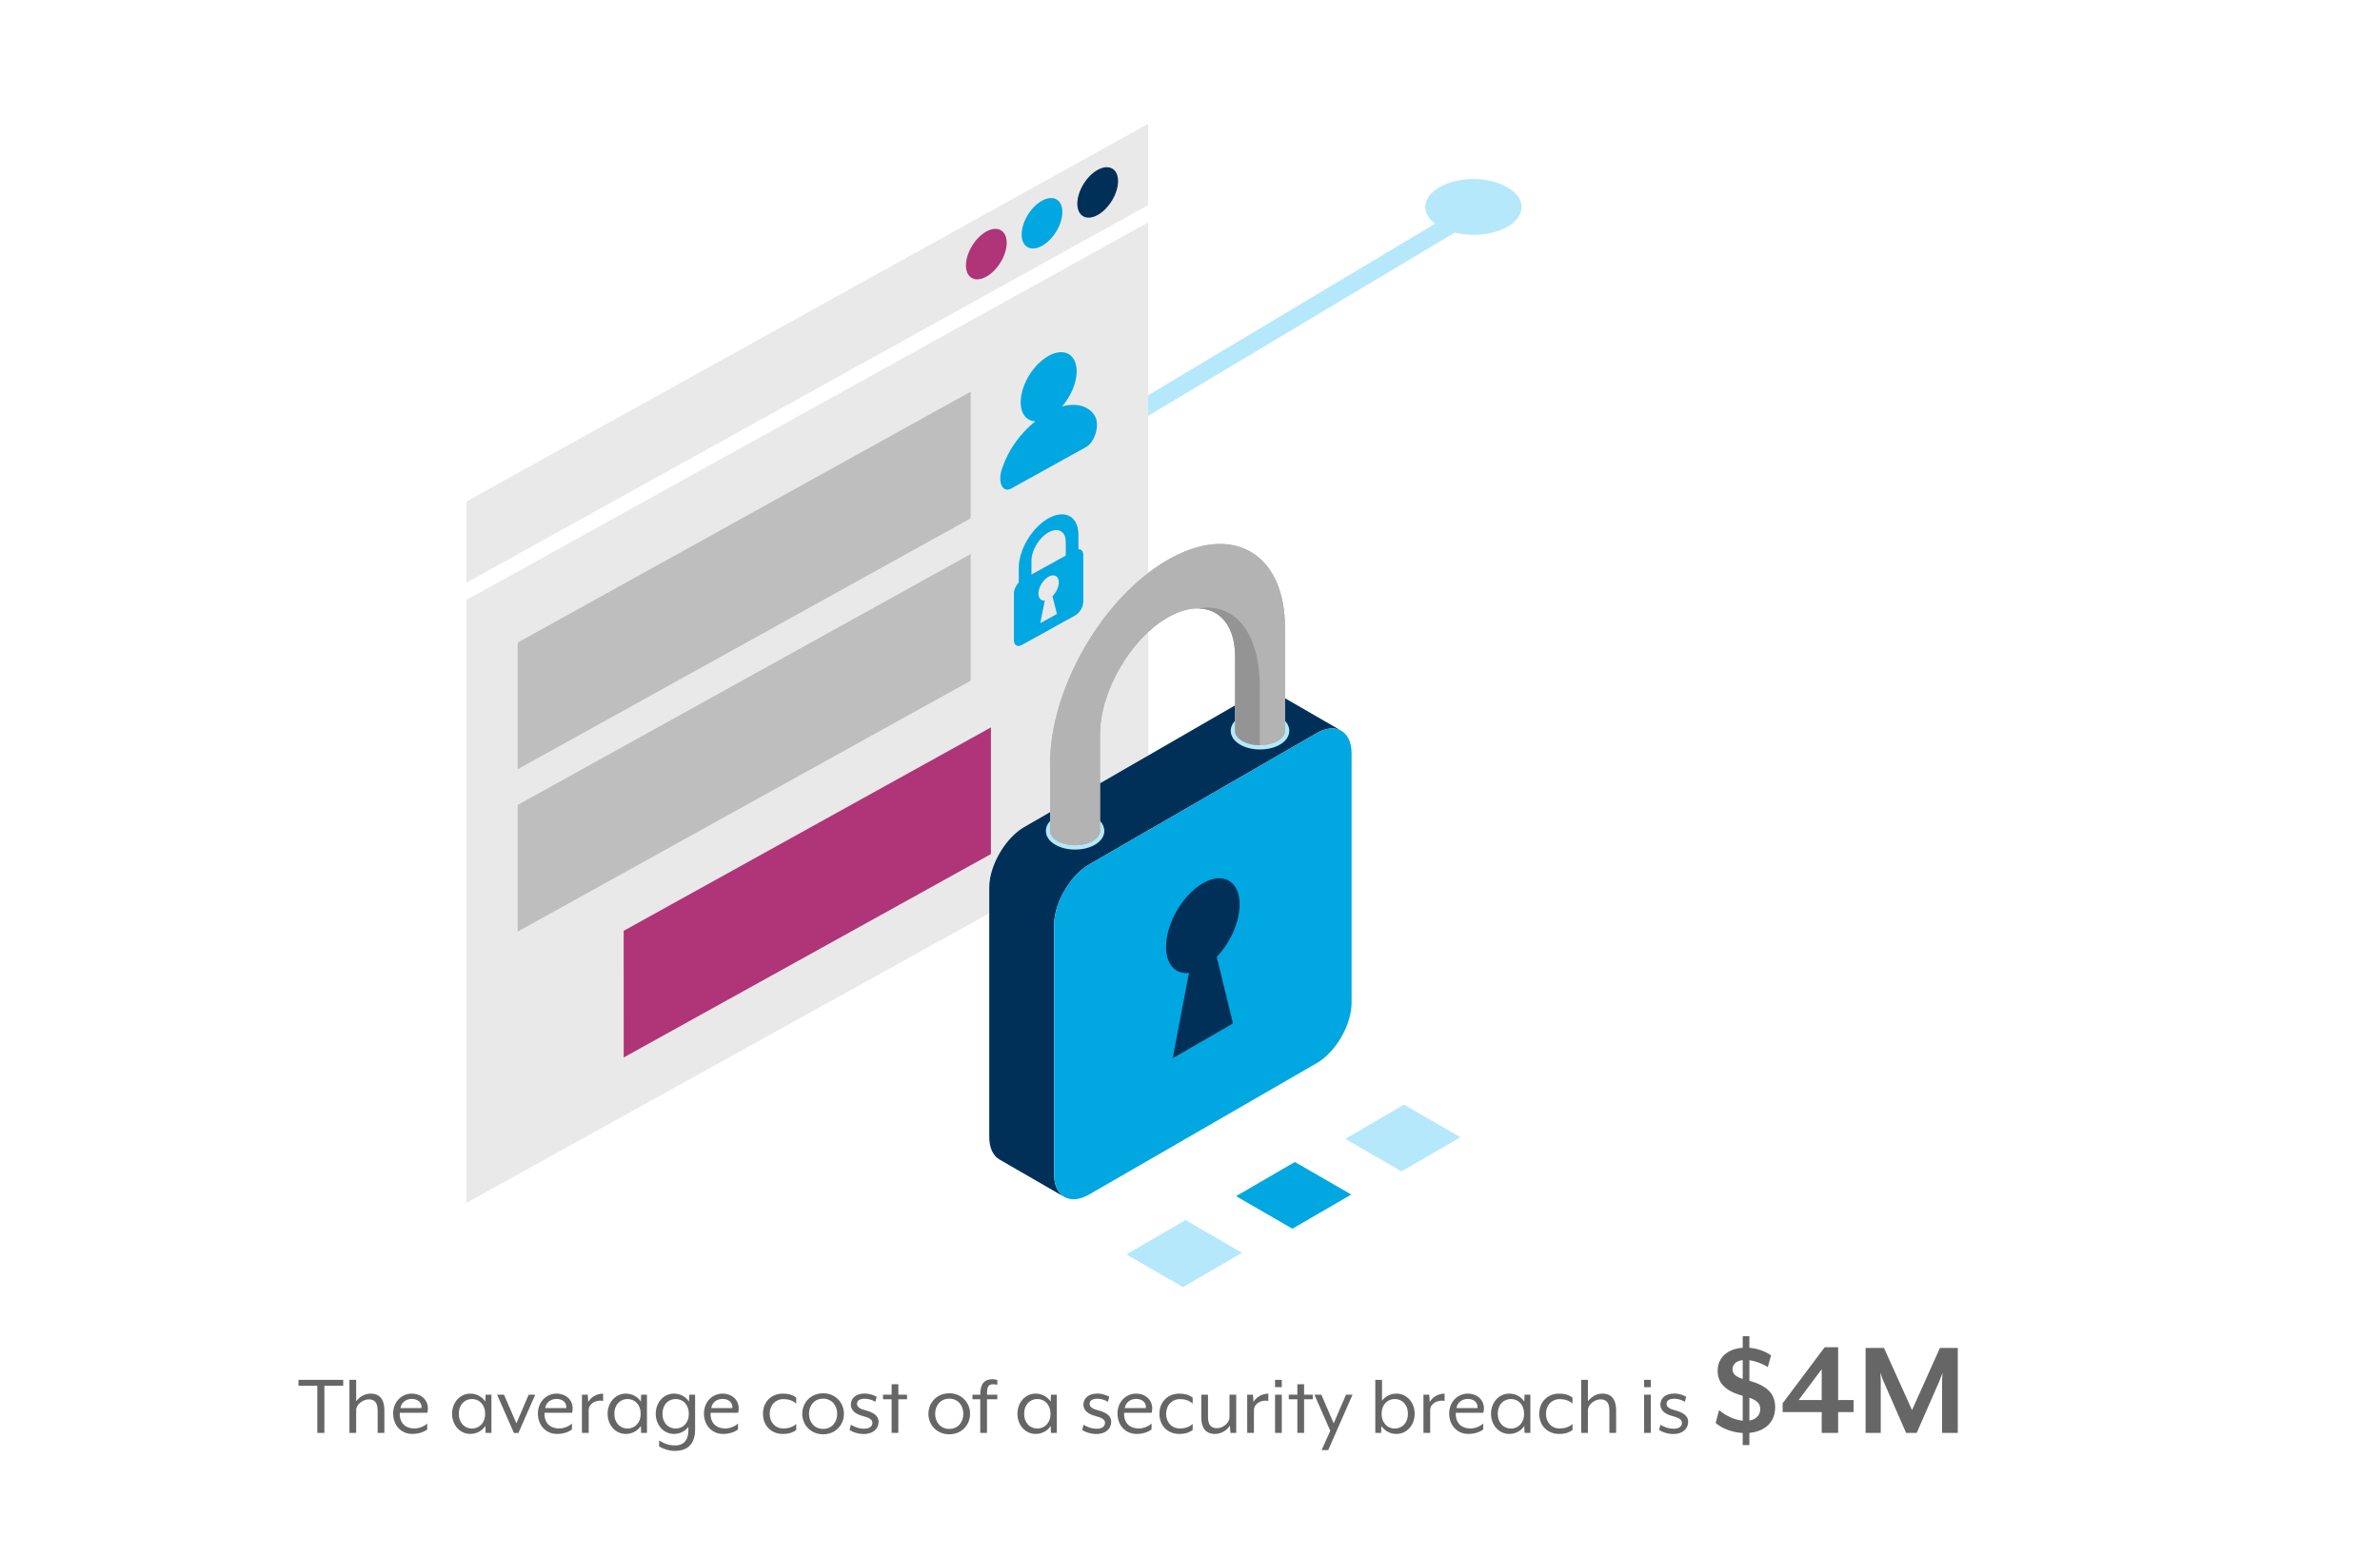 <?xml version="1.0" encoding="utf-8"?>
<!-- Generator: Adobe Illustrator 21.1.0, SVG Export Plug-In . SVG Version: 6.00 Build 0)  -->
<svg version="1.1" id="Layer_1" xmlns="http://www.w3.org/2000/svg" xmlns:xlink="http://www.w3.org/1999/xlink" x="0px" y="0px"
	 viewBox="0 0 269 176" style="enable-background:new 0 0 269 176;" xml:space="preserve">
<style type="text/css">
	.st0{fill:none;stroke:#B6E8FB;stroke-width:2;stroke-miterlimit:10;}
	.st1{enable-background:new    ;}
	.st2{fill:#B6E8FB;}
	.st3{fill:#666666;}
	.st4{clip-path:url(#SVGID_2_);}
	.st5{clip-path:url(#SVGID_4_);}
	.st6{fill:#00A7E1;}
	.st7{clip-path:url(#SVGID_6_);}
	.st8{fill:#E9E9E9;}
	.st9{fill:#B03478;}
	.st10{fill:#BEBEBE;}
	.st11{fill:#003058;}
	.st12{fill:#B3B3B3;}
	.st13{fill:#949494;}
</style>
<line class="st0" x1="70.984" y1="81" x2="167.984" y2="23"/>
<g>
	<g class="st1">
		<g>
			<g>
				<path class="st2" d="M170.374,21.17c-2.129-1.232-5.576-1.232-7.695,0c-2.116,1.232-2.11,3.227,0.022,4.457
					c2.135,1.232,5.582,1.232,7.702,0C172.522,24.396,172.51,22.402,170.374,21.17L170.374,21.17z"/>
			</g>
		</g>
	</g>
</g>
<g>
	<path class="st3" d="M35.865,156.673h-2.129v-0.669h5.057v0.669H36.665V162h-0.8V156.673z"/>
	<path class="st3" d="M39.496,156.004h0.76v2.418c0.37-0.47,0.929-0.859,1.629-0.859
		c1.149,0,1.559,0.799,1.559,1.869V162h-0.759v-2.498c0-0.971-0.38-1.29-1.01-1.29c-0.62,0-1.419,0.54-1.419,1.239
		V162h-0.76V156.004z"/>
	<path class="st3" d="M44.436,159.81c0-1.389,1.029-2.248,2.089-2.248c1.079,0,1.839,0.699,1.839,1.68
		c0,0.149-0.03,0.34-0.06,0.489h-3.118c-0.06,0.759,0.3,1.769,1.679,1.769c0.49,0,1.089-0.24,1.419-0.56
		v0.67c-0.41,0.329-1.049,0.51-1.679,0.51C45.335,162.12,44.436,161.15,44.436,159.81z M47.634,159.201
		c0.09-0.579-0.37-1.039-1.08-1.039c-0.609,0-1.169,0.33-1.299,1.039H47.634z"/>
	<path class="st3" d="M51.096,159.842c0-1.26,0.87-2.279,2.059-2.279c0.71,0,1.339,0.35,1.699,0.899l0.03-0.779
		h0.66V162h-0.66l-0.03-0.779c-0.36,0.549-0.99,0.899-1.699,0.899
		C51.965,162.12,51.096,161.101,51.096,159.842z M54.834,159.842c0-1.04-0.67-1.67-1.489-1.67
		c-0.82,0-1.489,0.63-1.489,1.67c0,1.039,0.669,1.668,1.489,1.668C54.164,161.51,54.834,160.881,54.834,159.842z"/>
	<path class="st3" d="M56.186,157.683h0.78l1.399,3.237l1.389-3.237h0.74l-1.899,4.327H58.085L56.186,157.683z"/>
	<path class="st3" d="M60.796,159.81c0-1.389,1.029-2.248,2.089-2.248c1.079,0,1.839,0.699,1.839,1.68
		c0,0.149-0.03,0.34-0.06,0.489h-3.118c-0.06,0.759,0.3,1.769,1.679,1.769c0.49,0,1.089-0.24,1.419-0.56
		v0.67c-0.41,0.329-1.049,0.51-1.679,0.51C61.695,162.12,60.796,161.15,60.796,159.81z M63.994,159.201
		c0.09-0.579-0.37-1.039-1.08-1.039c-0.609,0-1.169,0.33-1.299,1.039H63.994z"/>
	<path class="st3" d="M65.776,157.683h0.66l0.05,0.829c0.28-0.529,0.95-0.949,1.679-0.949v0.819
		c-0.819-0.149-1.629,0.319-1.629,1.05V162h-0.76V157.683z"/>
	<path class="st3" d="M68.676,159.842c0-1.26,0.87-2.279,2.059-2.279c0.71,0,1.339,0.35,1.699,0.899l0.03-0.779
		h0.66V162h-0.66l-0.03-0.779c-0.36,0.549-0.99,0.899-1.699,0.899
		C69.545,162.12,68.676,161.101,68.676,159.842z M72.414,159.842c0-1.04-0.67-1.67-1.489-1.67
		c-0.82,0-1.489,0.63-1.489,1.67c0,1.039,0.669,1.668,1.489,1.668C71.744,161.51,72.414,160.881,72.414,159.842z"
		/>
	<path class="st3" d="M74.496,163.539v-0.68c0.66,0.4,1.109,0.56,1.869,0.56c0.75,0,1.439-0.451,1.439-1.72
		v-0.38c-0.36,0.49-0.96,0.8-1.629,0.8c-1.19,0-2.059-1.02-2.059-2.278c0-1.26,0.87-2.279,2.059-2.279
		c0.71,0,1.339,0.35,1.699,0.899l0.03-0.779h0.66v3.938c0,1.999-1.25,2.419-2.289,2.419
		C75.635,164.039,74.976,163.818,74.496,163.539z M77.854,159.842c0-1.04-0.67-1.67-1.489-1.67
		c-0.82,0-1.489,0.63-1.489,1.67c0,1.039,0.669,1.668,1.489,1.668C77.184,161.51,77.854,160.881,77.854,159.842z"/>
	<path class="st3" d="M79.566,159.81c0-1.389,1.029-2.248,2.089-2.248c1.079,0,1.839,0.699,1.839,1.68
		c0,0.149-0.03,0.34-0.06,0.489h-3.118c-0.06,0.759,0.3,1.769,1.679,1.769c0.49,0,1.089-0.24,1.419-0.56
		v0.67c-0.41,0.329-1.049,0.51-1.679,0.51C80.465,162.12,79.566,161.15,79.566,159.81z M82.764,159.201
		c0.09-0.579-0.37-1.039-1.08-1.039c-0.609,0-1.169,0.33-1.299,1.039H82.764z"/>
	<path class="st3" d="M86.236,159.842c0-1.35,0.94-2.279,2.248-2.279c0.57,0,1.02,0.1,1.509,0.44v0.69
		c-0.41-0.379-0.94-0.51-1.439-0.51c-0.93,0-1.56,0.71-1.56,1.66c0,0.969,0.63,1.658,1.56,1.658
		c0.499,0,1.029-0.13,1.439-0.51v0.69c-0.49,0.34-0.94,0.44-1.509,0.44
		C87.175,162.12,86.236,161.19,86.236,159.842z"/>
	<path class="st3" d="M90.676,159.842c0-1.26,0.96-2.319,2.359-2.319c1.389,0,2.349,1.06,2.349,2.319
		c0,1.269-0.96,2.318-2.349,2.318C91.635,162.16,90.676,161.11,90.676,159.842z M94.624,159.842
		c0-0.94-0.609-1.709-1.589-1.709c-0.99,0-1.599,0.769-1.599,1.709c0,0.949,0.62,1.709,1.599,1.709
		S94.624,160.791,94.624,159.842z"/>
	<path class="st3" d="M96.025,161.68l0.15-0.6c0.29,0.18,0.85,0.45,1.469,0.45
		c0.54,0,0.96-0.19,0.96-0.669c0-0.381-0.39-0.59-1.1-0.77c-0.919-0.23-1.339-0.72-1.339-1.279
		c0-0.679,0.519-1.259,1.579-1.259c0.719,0,1.339,0.359,1.339,0.359l-0.15,0.58
		c-0.3-0.2-0.759-0.35-1.189-0.35c-0.59,0-0.88,0.219-0.88,0.569c0,0.37,0.36,0.589,0.93,0.73
		c0.989,0.24,1.509,0.69,1.509,1.26c0,0.909-0.69,1.429-1.679,1.429
		C96.695,162.13,96.025,161.68,96.025,161.68z"/>
	<path class="st3" d="M100.775,158.202h-0.969v-0.519h0.969v-1.18h0.76v1.18h0.98v0.519h-0.98V162h-0.76V158.202
		z"/>
	<path class="st3" d="M104.935,159.842c0-1.26,0.96-2.319,2.359-2.319c1.389,0,2.349,1.06,2.349,2.319
		c0,1.269-0.96,2.318-2.349,2.318C105.894,162.16,104.935,161.11,104.935,159.842z M108.883,159.842
		c0-0.94-0.609-1.709-1.589-1.709c-0.99,0-1.599,0.769-1.599,1.709c0,0.949,0.62,1.709,1.599,1.709
		S108.883,160.791,108.883,159.842z"/>
	<path class="st3" d="M110.795,158.202h-0.879v-0.519h0.879v-0.011c0-1.259,0.479-1.738,1.389-1.738
		c0.19,0,0.42,0.05,0.54,0.09v0.539c-0.15-0.029-0.33-0.06-0.46-0.06c-0.53,0-0.71,0.239-0.71,1.12
		v0.06h1.169v0.519h-1.169V162h-0.76V158.202z"/>
	<path class="st3" d="M114.995,159.842c0-1.26,0.87-2.279,2.059-2.279c0.71,0,1.339,0.35,1.699,0.899l0.03-0.779
		h0.66V162h-0.66l-0.03-0.779c-0.36,0.549-0.99,0.899-1.699,0.899
		C115.864,162.12,114.995,161.101,114.995,159.842z M118.733,159.842c0-1.04-0.67-1.67-1.489-1.67
		c-0.82,0-1.489,0.63-1.489,1.67c0,1.039,0.669,1.668,1.489,1.668C118.063,161.51,118.733,160.881,118.733,159.842
		z"/>
	<path class="st3" d="M122.315,161.68l0.15-0.6c0.29,0.18,0.85,0.45,1.469,0.45
		c0.54,0,0.96-0.19,0.96-0.669c0-0.381-0.39-0.59-1.1-0.77c-0.919-0.23-1.339-0.72-1.339-1.279
		c0-0.679,0.519-1.259,1.579-1.259c0.719,0,1.339,0.359,1.339,0.359l-0.15,0.58
		c-0.3-0.2-0.759-0.35-1.189-0.35c-0.59,0-0.88,0.219-0.88,0.569c0,0.37,0.36,0.589,0.93,0.73
		c0.989,0.24,1.509,0.69,1.509,1.26c0,0.909-0.69,1.429-1.679,1.429
		C122.984,162.13,122.315,161.68,122.315,161.68z"/>
	<path class="st3" d="M126.305,159.81c0-1.389,1.029-2.248,2.089-2.248c1.079,0,1.839,0.699,1.839,1.68
		c0,0.149-0.03,0.34-0.06,0.489h-3.118c-0.06,0.759,0.3,1.769,1.679,1.769c0.49,0,1.089-0.24,1.419-0.56
		v0.67c-0.41,0.329-1.049,0.51-1.679,0.51C127.204,162.12,126.305,161.15,126.305,159.81z M129.503,159.201
		c0.09-0.579-0.37-1.039-1.08-1.039c-0.609,0-1.169,0.33-1.299,1.039H129.503z"/>
	<path class="st3" d="M131.045,159.842c0-1.35,0.94-2.279,2.248-2.279c0.57,0,1.02,0.1,1.509,0.44v0.69
		c-0.41-0.379-0.94-0.51-1.439-0.51c-0.93,0-1.56,0.71-1.56,1.66c0,0.969,0.63,1.658,1.56,1.658
		c0.499,0,1.029-0.13,1.439-0.51v0.69c-0.49,0.34-0.94,0.44-1.509,0.44
		C131.984,162.12,131.045,161.19,131.045,159.842z"/>
	<path class="st3" d="M135.775,160.251v-2.568h0.759v2.499c0,0.969,0.38,1.289,1.01,1.289
		c0.62,0,1.419-0.54,1.419-1.24v-2.548h0.76V162h-0.66l-0.05-0.83c-0.319,0.519-0.96,0.95-1.679,0.95
		C136.185,162.12,135.775,161.32,135.775,160.251z"/>
	<path class="st3" d="M140.965,157.683h0.659l0.05,0.829c0.279-0.529,0.949-0.949,1.68-0.949v0.819
		c-0.82-0.149-1.629,0.319-1.629,1.05V162h-0.76V157.683z"/>
	<path class="st3" d="M144.114,156.004h0.76v0.829h-0.76V156.004z M144.114,157.683h0.76V162h-0.76V157.683z"/>
	<path class="st3" d="M146.634,158.202h-0.97v-0.519h0.97v-1.18h0.76v1.18h0.98v0.519h-0.98V162h-0.76V158.202
		z"/>
	<path class="st3" d="M150.353,161.76l-1.789-4.077h0.779l1.399,3.237l1.39-3.237h0.739l-2.749,6.267h-0.749
		L150.353,161.76z"/>
	<path class="st3" d="M156.134,161.221L156.103,162h-0.659v-5.996h0.76v2.357c0.36-0.489,0.96-0.799,1.629-0.799
		c1.19,0,2.06,1.02,2.06,2.279c0,1.259-0.87,2.278-2.06,2.278
		C157.123,162.12,156.494,161.769,156.134,161.221z M159.133,159.842c0-1.04-0.67-1.67-1.49-1.67
		c-0.818,0-1.488,0.63-1.488,1.67c0,1.039,0.67,1.668,1.488,1.668
		C158.463,161.51,159.133,160.881,159.133,159.842z"/>
	<path class="st3" d="M160.885,157.683h0.659l0.05,0.829c0.279-0.529,0.949-0.949,1.68-0.949v0.819
		c-0.82-0.149-1.629,0.319-1.629,1.05V162h-0.76V157.683z"/>
	<path class="st3" d="M163.794,159.81c0-1.389,1.029-2.248,2.089-2.248c1.079,0,1.839,0.699,1.839,1.68
		c0,0.149-0.03,0.34-0.06,0.489h-3.119c-0.06,0.759,0.301,1.769,1.68,1.769c0.49,0,1.09-0.24,1.419-0.56
		v0.67c-0.409,0.329-1.05,0.51-1.679,0.51C164.693,162.12,163.794,161.15,163.794,159.81z M166.992,159.201
		c0.09-0.579-0.37-1.039-1.08-1.039c-0.609,0-1.169,0.33-1.299,1.039H166.992z"/>
	<path class="st3" d="M168.523,159.842c0-1.26,0.87-2.279,2.06-2.279c0.71,0,1.339,0.35,1.699,0.899l0.03-0.779
		h0.659V162h-0.659l-0.03-0.779c-0.36,0.549-0.989,0.899-1.699,0.899
		C169.394,162.12,168.523,161.101,168.523,159.842z M172.262,159.842c0-1.04-0.67-1.67-1.488-1.67
		c-0.82,0-1.49,0.63-1.49,1.67c0,1.039,0.67,1.668,1.49,1.668
		C171.592,161.51,172.262,160.881,172.262,159.842z"/>
	<path class="st3" d="M173.975,159.842c0-1.35,0.94-2.279,2.248-2.279c0.57,0,1.02,0.1,1.51,0.44v0.69
		c-0.41-0.379-0.94-0.51-1.44-0.51c-0.93,0-1.56,0.71-1.56,1.66c0,0.969,0.63,1.658,1.56,1.658
		c0.5,0,1.029-0.13,1.44-0.51v0.69c-0.49,0.34-0.94,0.44-1.51,0.44
		C174.914,162.12,173.975,161.19,173.975,159.842z"/>
	<path class="st3" d="M178.714,156.004h0.76v2.418c0.37-0.47,0.929-0.859,1.629-0.859
		c1.149,0,1.56,0.799,1.56,1.869V162h-0.76v-2.498c0-0.971-0.38-1.29-1.01-1.29c-0.619,0-1.419,0.54-1.419,1.239
		V162h-0.76V156.004z"/>
	<path class="st3" d="M185.824,156.004h0.76v0.829h-0.76V156.004z M185.824,157.683h0.76V162h-0.76V157.683z"/>
	<path class="st3" d="M187.523,161.68l0.15-0.6c0.29,0.18,0.85,0.45,1.469,0.45c0.54,0,0.96-0.19,0.96-0.669
		c0-0.381-0.39-0.59-1.1-0.77c-0.919-0.23-1.339-0.72-1.339-1.279c0-0.679,0.519-1.259,1.579-1.259
		c0.72,0,1.339,0.359,1.339,0.359l-0.15,0.58c-0.299-0.2-0.759-0.35-1.188-0.35
		c-0.59,0-0.88,0.219-0.88,0.569c0,0.37,0.359,0.589,0.93,0.73c0.989,0.24,1.51,0.69,1.51,1.26
		c0,0.909-0.69,1.429-1.68,1.429C188.193,162.13,187.523,161.68,187.523,161.68z"/>
	<path class="st3" d="M197.723,162v1.377h-0.752v-1.361c-1.408-0.08-2.529-0.656-3.057-1.137l0.384-1.456
		c0.513,0.448,1.52,1.089,2.673,1.2v-2.816c-2.033-0.56-2.833-1.488-2.833-2.834c0-1.456,1.089-2.481,2.833-2.593
		v-1.312h0.752v1.312c1.009,0.08,1.953,0.48,2.449,0.864l-0.367,1.312c-0.593-0.367-1.346-0.672-2.082-0.768
		v2.32c2.002,0.56,2.914,1.457,2.914,2.994C200.637,160.976,199.275,161.856,197.723,162z M196.971,153.773
		c-0.736,0.08-1.152,0.48-1.152,1.057c0,0.448,0.305,0.8,1.152,1.072V153.773z M197.723,160.607
		c0.721-0.111,1.232-0.592,1.232-1.297c0-0.592-0.352-0.992-1.232-1.28V160.607z"/>
	<path class="st3" d="M207.756,159.647V162h-1.855v-2.353h-4.418v-0.992l4.754-6.338h1.52v5.971h1.745v1.359H207.756z
		 M205.9,154.797l-2.609,3.49h2.609V154.797z"/>
	<path class="st3" d="M219.502,162v-5.891c0-0.224,0.047-0.848,0.064-0.912l-0.352,0.912L216.637,162h-1.201
		l-2.577-5.891c-0.096-0.224-0.304-0.816-0.336-0.912c0,0.048,0.048,0.689,0.048,0.912V162h-1.713v-9.604h2.081
		l3.169,7.026l3.154-7.026h2.016V162H219.502z"/>
</g>
<g>
	<g>
		<g>
			<g>
				<g class="st1">
					<defs>
						<polygon id="SVGID_1_" class="st1" points="127.343,141.826 133.992,137.962 140.356,141.635 133.706,145.499 						
							"/>
					</defs>
					<use xlink:href="#SVGID_1_"  style="overflow:visible;fill:#B6E8FB;"/>
					<clipPath id="SVGID_2_">
						<use xlink:href="#SVGID_1_"  style="overflow:visible;"/>
					</clipPath>
					<g class="st4">
						<g>
							<g>
								<g>
									<g>
										<polygon class="st2" points="140.356,141.635 133.992,137.962 127.343,141.826 133.706,145.499 
											140.356,141.635 										"/>
									</g>
								</g>
							</g>
						</g>
					</g>
				</g>
			</g>
		</g>
	</g>
	<g>
		<g>
			<g>
				<g class="st1">
					<defs>
						<polygon id="SVGID_3_" class="st1" points="139.702,135.237 146.353,131.373 152.726,135.054 146.075,138.918 						
							"/>
					</defs>
					<clipPath id="SVGID_4_">
						<use xlink:href="#SVGID_3_"  style="overflow:visible;"/>
					</clipPath>
					<g class="st5">
						<g>
							<g>
								<g>
									<g>
										<polygon class="st6" points="152.726,135.054 146.353,131.373 139.702,135.237 146.075,138.916 
											152.726,135.054 										"/>
									</g>
								</g>
							</g>
						</g>
					</g>
				</g>
			</g>
		</g>
	</g>
	<g>
		<g>
			<g>
				<g class="st1">
					<defs>
						<polygon id="SVGID_5_" class="st1" points="152.04,128.757 158.69,124.893 165.064,128.573 158.413,132.438 						
							"/>
					</defs>
					<clipPath id="SVGID_6_">
						<use xlink:href="#SVGID_5_"  style="overflow:visible;"/>
					</clipPath>
					<g class="st7">
						<g>
							<g>
								<g>
									<g>
										<polygon class="st2" points="165.064,128.573 158.69,124.893 152.04,128.757 158.413,132.438 
											165.064,128.573 										"/>
									</g>
								</g>
							</g>
						</g>
					</g>
				</g>
			</g>
		</g>
	</g>
</g>
<g>
	<g>
		<g>
			<polygon class="st8" points="52.715,136 129.778,93.305 129.777,25.138 52.714,67.833 			"/>
			<polygon class="st8" points="52.714,56.695 129.777,14 129.777,23.181 52.714,65.876 			"/>
			<polygon class="st9" points="70.493,119.555 112.001,96.559 112.001,96.559 112,82.24 70.492,105.237 			"/>
			<g>
				<polygon class="st10" points="58.509,91.006 109.712,62.639 109.712,76.958 58.509,105.325 				"/>
				<polygon class="st10" points="58.509,72.65 109.712,44.282 109.712,58.601 109.712,58.601 58.509,86.969 				"/>
				<path class="st6" d="M114.601,67.079l0,5.314c0,0.565,0.413,0.793,0.922,0.511l5.992-3.32
					c0.51-0.282,0.923-0.969,0.923-1.534l-0-5.314c0-0.416-0.225-0.649-0.548-0.63l0,0v-1.648
					c0-2.063-1.509-2.899-3.371-1.868c-1.862,1.032-3.371,3.54-3.371,5.603v1.648l0-0
					C114.826,66.18,114.601,66.663,114.601,67.079z M118.085,67.894c-0.42,0.042-0.716-0.249-0.716-0.783
					c0-0.704,0.515-1.561,1.151-1.913c0.636-0.352,1.151-0.067,1.151,0.637c0,0.534-0.296,1.154-0.716,1.576
					l0.508,1.999l-1.886,1.045L118.085,67.894z M116.58,63.401c0-1.185,0.87-2.631,1.939-3.223
					c1.069-0.592,1.939-0.111,1.939,1.074v1.559l-3.878,2.149V63.401z"/>
				<path class="st6" d="M117.012,47.633c-1.183-0.065-1.917-1.174-1.557-3.051c0.268-1.399,1.187-2.922,2.318-3.838
					c2.074-1.679,3.916-0.969,3.916,1.239c0,1.324-0.671,2.835-1.649,3.972c1.717-0.478,3.161,0.003,3.758,1.179
					c0.492,0.969-0.044,2.855-1.048,3.412l-8.447,4.68c-1.005,0.557-1.57-0.734-1.048-2.25
					C114.03,50.718,115.295,49.058,117.012,47.633z"/>
			</g>
			<g>
				<path class="st11" d="M121.765,23.03c0,1.409,1.031,1.98,2.302,1.275c1.271-0.704,2.302-2.417,2.302-3.826
					s-1.031-1.98-2.302-1.275C122.795,19.908,121.765,21.621,121.765,23.03z"/>
				<path class="st6" d="M115.471,26.516c0,1.409,1.031,1.98,2.302,1.276c1.271-0.704,2.302-2.417,2.302-3.826
					c0-1.409-1.031-1.98-2.302-1.275C116.502,23.395,115.471,25.108,115.471,26.516z"/>
				<path class="st9" d="M109.177,30.003c0,1.409,1.03,1.98,2.302,1.275c1.272-0.704,2.302-2.417,2.302-3.826
					c0-1.409-1.031-1.98-2.302-1.275C110.208,26.881,109.177,28.595,109.177,30.003z"/>
			</g>
		</g>
	</g>
	<g>
		<path class="st11" d="M144.274,78.386c-0.716-0.414-1.706-0.354-2.799,0.277L115.769,93.504
			c-1.001,0.578-1.905,1.543-2.602,2.654c-0.825,1.314-1.356,2.834-1.356,4.202l0,28.174
			c0,1.262,0.443,2.149,1.159,2.562l7.33,4.232c-0.716-0.414-1.159-1.3-1.159-2.562l-0-28.174
			c0-1.368,0.531-2.888,1.356-4.202c0.697-1.11,1.601-2.076,2.602-2.654l25.706-14.841
			c1.093-0.631,2.082-0.691,2.798-0.278L144.274,78.386z"/>
		<path class="st6" d="M123.099,97.736l25.706-14.841c2.186-1.262,3.958-0.239,3.958,2.285l0,28.174
			c0,2.524-1.772,5.593-3.958,6.855l-25.706,14.841c-2.186,1.262-3.958,0.239-3.958-2.285l-0-28.174
			C119.142,102.067,120.913,98.998,123.099,97.736z"/>
		<path class="st6" d="M125.915,114.768c0,6.401,4.494,8.996,10.038,5.795
			c5.543-3.2,10.037-10.984,10.037-17.385c0-6.401-4.494-8.996-10.038-5.795
			C130.409,100.583,125.915,108.367,125.915,114.768z"/>
		<path class="st6" d="M135.208,120.065c5.544-3.2,10.037-10.984,10.037-17.385c0-2.796-0.858-4.864-2.285-6.042
			c1.867,1.027,3.03,3.29,3.03,6.541c0,6.401-4.494,14.185-10.037,17.385
			c-3.123,1.803-5.912,1.766-7.753,0.247C130.009,121.805,132.48,121.64,135.208,120.065z"/>
		<path class="st11" d="M131.797,107.058c0-2.65,1.86-5.872,4.155-7.197c2.295-1.325,4.155-0.251,4.155,2.399
			c0,2.007-1.069,4.339-2.585,5.93l1.835,7.52l-6.81,3.932l1.834-9.638
			C132.867,110.162,131.797,109.065,131.797,107.058z"/>
		<g>
			<path class="st2" d="M121.513,96.051c0.837,0,1.631-0.192,2.236-0.542c0.688-0.397,1.067-0.954,1.067-1.568
				c0-0.615-0.379-1.171-1.067-1.569c-0.605-0.35-1.399-0.542-2.236-0.542s-1.63,0.192-2.235,0.542
				c-0.688,0.397-1.067,0.954-1.067,1.569c0,0.614,0.379,1.171,1.067,1.569
				C119.882,95.858,120.676,96.051,121.513,96.051z"/>
			<path class="st2" d="M142.413,84.734c0.839,0,1.635-0.193,2.24-0.543c0.69-0.398,1.069-0.955,1.07-1.571
				c0-0.615-0.38-1.173-1.07-1.572c-0.605-0.349-1.401-0.542-2.24-0.542c-0.839,0-1.634,0.193-2.239,0.543
				c-0.69,0.398-1.07,0.956-1.07,1.571c0.001,0.615,0.38,1.173,1.07,1.571
				C140.779,84.541,141.574,84.734,142.413,84.734z"/>
		</g>
		<g>
			<path class="st12" d="M119.518,92.789c-1.102,0.636-1.102,1.667,0,2.304c1.102,0.636,2.888,0.636,3.99,0
				c1.102-0.636,1.102-1.667,0-2.304C122.406,92.153,120.62,92.153,119.518,92.789z"/>
			<path class="st12" d="M140.414,81.466c-1.104,0.637-1.104,1.671,0,2.309c1.104,0.638,2.895,0.638,3.999,0
				c1.104-0.637,1.104-1.671,0-2.309C143.309,80.828,141.518,80.828,140.414,81.466z"/>
			<path class="st12" d="M142.79,83.024l-3.188-0.404l-0-8.389c0-4.862-3.426-6.84-7.636-4.409
				c-4.211,2.431-7.636,8.364-7.636,13.226v10.892l-4.039-0.69c-0.526,0.304-1.148,0.197-1.6,0.69v-7.637
				c-0-8.466,5.943-18.759,13.274-22.992v-0c7.331-4.233,13.275-0.801,13.275,7.664l0,11.644
				C144.789,82.648,143.316,82.72,142.79,83.024z"/>
		</g>
		<g>
			<path class="st12" d="M119.518,92.789c-1.102,0.636-1.102,1.667,0,2.304c1.102,0.636,2.888,0.636,3.99,0
				c1.102-0.636,1.102-1.667,0-2.304C122.406,92.153,120.62,92.153,119.518,92.789z"/>
			<path class="st12" d="M140.414,81.466c-1.104,0.637-1.104,1.671,0,2.309c1.104,0.638,2.895,0.638,3.999,0
				c1.104-0.637,1.104-1.671,0-2.309C143.309,80.828,141.518,80.828,140.414,81.466z"/>
			<path class="st12" d="M142.79,83.024l-3.188-0.404l-0-8.389c0-4.862-3.426-6.84-7.636-4.409
				c-4.211,2.431-7.636,8.364-7.636,13.226v10.892l-4.039-0.69c-0.526,0.304-1.148,0.197-1.6,0.69v-7.637
				c-0-8.466,5.943-18.759,13.274-22.992v-0c7.331-4.233,13.275-0.801,13.275,7.664l0,11.644
				C144.789,82.648,143.316,82.72,142.79,83.024z"/>
		</g>
		<path class="st13" d="M142.387,77.666l0,6.585c-0.715-0.004-1.428-0.162-1.974-0.477
			c-0.597-0.344-0.86-0.804-0.811-1.255V74.231c-0-3.428-1.707-5.413-4.188-5.439
			C139.484,68.089,142.387,71.425,142.387,77.666z"/>
		<g>
			<path class="st11" d="M137.8,103.742c0-0.613-0.152-1.091-0.398-1.445c0.884,0.074,1.488,0.814,1.488,2.075
				c0,1.419-0.756,3.068-1.827,4.192l0,0l-1.09-0.629C137.044,106.81,137.8,105.162,137.8,103.742z"/>
			<polygon class="st11" points="133.814,115.247 137.27,113.252 138.36,113.881 133.545,116.661 			"/>
			<polygon class="st11" points="137.27,113.252 135.973,107.935 135.973,107.935 137.063,108.564 138.36,113.881 
				138.36,113.881 137.27,113.252 			"/>
		</g>
	</g>
</g>
</svg>
